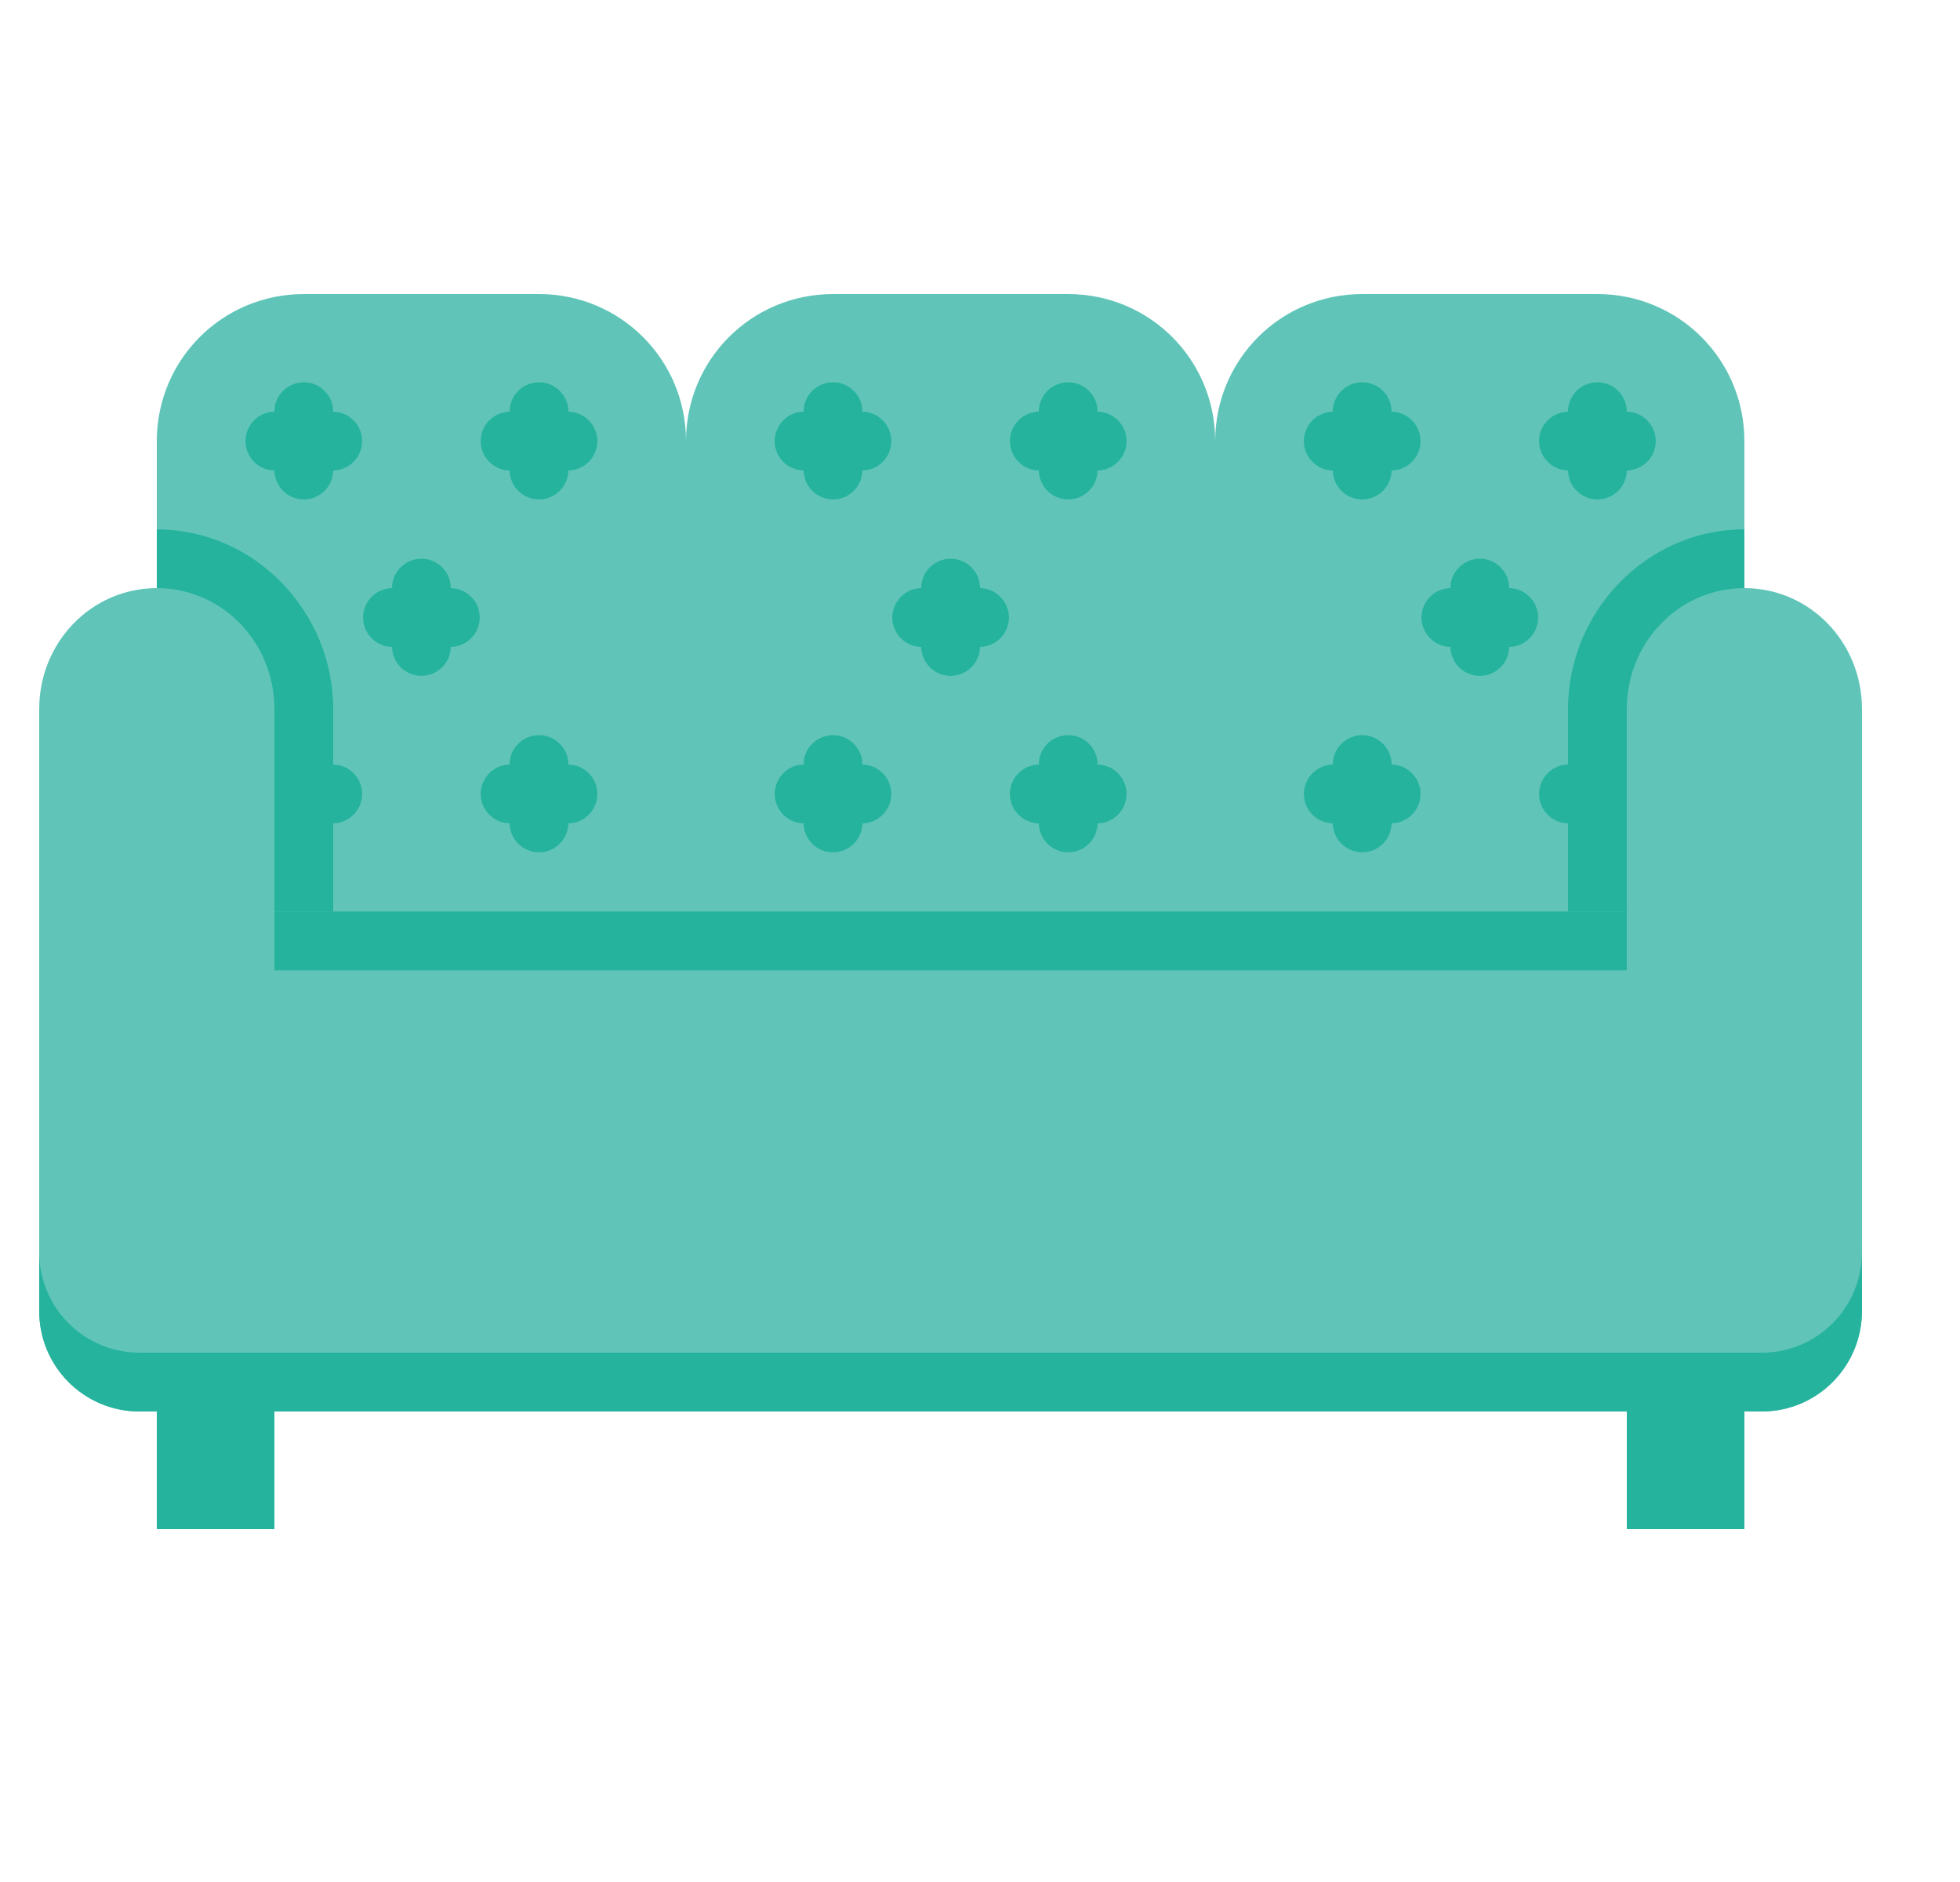 <svg width="25" height="24" viewBox="0 0 25 24" fill="none" xmlns="http://www.w3.org/2000/svg">
<g id="Sofa" clip-path="url(#clip0_2307_268)">
<path id="Vector" d="M2 11.929V5.625C2 4.586 2.836 3.75 3.875 3.75H6.875C7.914 3.75 8.75 4.586 8.75 5.625V11.929M8.75 11.891V5.625C8.75 4.586 9.586 3.75 10.625 3.75H13.625C14.664 3.75 15.5 4.586 15.5 5.625V11.891M15.5 12.781V5.625C15.5 4.586 16.336 3.75 17.375 3.75H20.375C21.414 3.75 22.25 4.586 22.25 5.625V12.781" fill="#60C5B8"/>
<path id="Vector_2" fill-rule="evenodd" clip-rule="evenodd" d="M3.5 13.883V14.633H20.75V13.883H3.5Z" fill="black"/>
<path id="Vector_3" d="M23.75 12.832V16.715C23.75 17.427 23.179 18 22.471 18H1.779C1.61 18 1.443 17.967 1.288 17.902C1.132 17.837 0.991 17.743 0.872 17.623C0.753 17.504 0.659 17.362 0.595 17.206C0.532 17.05 0.499 16.883 0.5 16.715V12.833" fill="#60C5B8"/>
<path id="Vector_4" d="M2 18H3.5V19.5H2V18ZM20.75 18H22.25V19.5H20.75V18Z" fill="#25B39E"/>
<path id="Vector_5" fill-rule="evenodd" clip-rule="evenodd" d="M3.868 4.875C3.769 4.877 3.674 4.918 3.605 4.989C3.536 5.061 3.498 5.157 3.5 5.256V5.994C3.5 6.093 3.54 6.189 3.61 6.259C3.68 6.329 3.776 6.369 3.875 6.369C3.975 6.369 4.07 6.329 4.14 6.259C4.211 6.189 4.25 6.093 4.25 5.994V5.256C4.251 5.206 4.242 5.156 4.223 5.109C4.204 5.063 4.176 5.02 4.14 4.985C4.105 4.949 4.062 4.921 4.016 4.902C3.969 4.883 3.919 4.874 3.868 4.875Z" fill="#25B39E"/>
<path id="Vector_6" fill-rule="evenodd" clip-rule="evenodd" d="M3.506 5.25C3.407 5.25 3.311 5.289 3.241 5.36C3.171 5.43 3.131 5.526 3.131 5.625C3.131 5.725 3.171 5.82 3.241 5.89C3.311 5.961 3.407 6 3.506 6H4.244C4.343 6 4.439 5.961 4.509 5.89C4.58 5.82 4.619 5.725 4.619 5.625C4.619 5.526 4.58 5.43 4.509 5.36C4.439 5.289 4.343 5.25 4.244 5.25H3.506ZM6.869 4.875C6.82 4.876 6.771 4.886 6.726 4.906C6.681 4.925 6.64 4.954 6.606 4.989C6.571 5.024 6.544 5.066 6.526 5.112C6.508 5.158 6.499 5.207 6.5 5.256V5.994C6.5 6.093 6.539 6.189 6.61 6.259C6.68 6.329 6.776 6.369 6.875 6.369C6.974 6.369 7.07 6.329 7.14 6.259C7.21 6.189 7.25 6.093 7.25 5.994V5.256C7.251 5.206 7.242 5.156 7.223 5.109C7.204 5.063 7.176 5.02 7.14 4.985C7.105 4.949 7.062 4.921 7.016 4.902C6.969 4.883 6.919 4.874 6.869 4.875Z" fill="#25B39E"/>
<path id="Vector_7" fill-rule="evenodd" clip-rule="evenodd" d="M6.506 5.25C6.407 5.25 6.311 5.289 6.241 5.36C6.171 5.43 6.131 5.526 6.131 5.625C6.131 5.724 6.171 5.82 6.241 5.89C6.311 5.96 6.407 6 6.506 6H7.244C7.344 6 7.439 5.96 7.509 5.89C7.58 5.82 7.619 5.724 7.619 5.625C7.619 5.526 7.58 5.43 7.509 5.36C7.439 5.289 7.344 5.25 7.244 5.25H6.506ZM5.369 7.125C5.32 7.126 5.271 7.136 5.226 7.156C5.181 7.175 5.14 7.204 5.106 7.239C5.071 7.274 5.044 7.316 5.026 7.362C5.008 7.408 4.999 7.457 5 7.506V8.244C5 8.343 5.04 8.439 5.11 8.509C5.18 8.579 5.276 8.619 5.375 8.619C5.475 8.619 5.57 8.579 5.64 8.509C5.711 8.439 5.75 8.343 5.75 8.244V7.506C5.751 7.456 5.742 7.406 5.723 7.359C5.704 7.313 5.676 7.27 5.64 7.235C5.605 7.199 5.562 7.171 5.516 7.152C5.469 7.133 5.419 7.124 5.369 7.125Z" fill="#25B39E"/>
<path id="Vector_8" fill-rule="evenodd" clip-rule="evenodd" d="M5.006 7.5C4.907 7.5 4.811 7.539 4.741 7.61C4.671 7.68 4.631 7.776 4.631 7.875C4.631 7.974 4.671 8.07 4.741 8.14C4.811 8.21 4.907 8.25 5.006 8.25H5.744C5.843 8.25 5.939 8.21 6.009 8.14C6.08 8.07 6.119 7.974 6.119 7.875C6.119 7.776 6.08 7.68 6.009 7.61C5.939 7.539 5.843 7.5 5.744 7.5H5.006ZM6.869 9.375C6.82 9.376 6.771 9.386 6.726 9.406C6.681 9.425 6.64 9.454 6.606 9.489C6.571 9.524 6.544 9.566 6.526 9.612C6.508 9.658 6.499 9.707 6.5 9.756V10.494C6.5 10.593 6.539 10.689 6.61 10.759C6.68 10.829 6.776 10.869 6.875 10.869C6.974 10.869 7.07 10.829 7.14 10.759C7.21 10.689 7.25 10.593 7.25 10.494V9.756C7.251 9.706 7.242 9.656 7.223 9.609C7.204 9.563 7.176 9.52 7.14 9.485C7.105 9.449 7.062 9.421 7.016 9.402C6.969 9.383 6.919 9.374 6.869 9.375Z" fill="#25B39E"/>
<path id="Vector_9" fill-rule="evenodd" clip-rule="evenodd" d="M6.506 9.75C6.407 9.75 6.311 9.789 6.241 9.86C6.171 9.93 6.131 10.026 6.131 10.125C6.131 10.225 6.171 10.32 6.241 10.39C6.311 10.46 6.407 10.5 6.506 10.5H7.244C7.344 10.5 7.439 10.46 7.509 10.39C7.58 10.32 7.619 10.225 7.619 10.125C7.619 10.026 7.58 9.93 7.509 9.86C7.439 9.789 7.344 9.75 7.244 9.75H6.506ZM3.869 9.375C3.82 9.376 3.771 9.386 3.726 9.406C3.681 9.425 3.64 9.454 3.606 9.489C3.571 9.524 3.544 9.566 3.526 9.612C3.508 9.658 3.499 9.707 3.5 9.756V10.494C3.5 10.594 3.54 10.689 3.61 10.759C3.68 10.829 3.776 10.869 3.875 10.869C3.975 10.869 4.07 10.829 4.14 10.759C4.211 10.689 4.25 10.594 4.25 10.494V9.756C4.251 9.706 4.242 9.656 4.223 9.609C4.204 9.563 4.176 9.52 4.14 9.485C4.105 9.449 4.062 9.421 4.016 9.402C3.969 9.383 3.919 9.374 3.869 9.375Z" fill="#25B39E"/>
<path id="Vector_10" fill-rule="evenodd" clip-rule="evenodd" d="M3.506 9.75C3.407 9.75 3.311 9.789 3.241 9.86C3.171 9.93 3.131 10.025 3.131 10.125C3.131 10.225 3.171 10.32 3.241 10.39C3.311 10.46 3.407 10.5 3.506 10.5H4.244C4.343 10.5 4.439 10.46 4.509 10.39C4.58 10.32 4.619 10.225 4.619 10.125C4.619 10.025 4.58 9.93 4.509 9.86C4.439 9.789 4.343 9.75 4.244 9.75H3.506Z" fill="#25B39E"/>
<path id="Vector_11" d="M2 6.751V8.251C2.417 8.251 2.75 8.58 2.75 9.043V11.929H4.25V9.043C4.25 7.797 3.245 6.751 2 6.751Z" fill="#25B39E"/>
<path id="Vector_12" fill-rule="evenodd" clip-rule="evenodd" d="M10.618 4.875C10.519 4.877 10.424 4.918 10.355 4.989C10.286 5.061 10.248 5.157 10.25 5.256V5.994C10.25 6.093 10.29 6.189 10.36 6.259C10.43 6.329 10.526 6.369 10.625 6.369C10.725 6.369 10.82 6.329 10.89 6.259C10.961 6.189 11 6.093 11 5.994V5.256C11.001 5.206 10.992 5.156 10.973 5.109C10.954 5.063 10.926 5.02 10.89 4.985C10.855 4.949 10.812 4.921 10.766 4.902C10.719 4.883 10.669 4.874 10.618 4.875Z" fill="#25B39E"/>
<path id="Vector_13" fill-rule="evenodd" clip-rule="evenodd" d="M10.256 5.25C10.156 5.25 10.061 5.289 9.991 5.36C9.921 5.43 9.881 5.526 9.881 5.625C9.881 5.725 9.921 5.82 9.991 5.89C10.061 5.961 10.156 6 10.256 6H10.994C11.093 6 11.189 5.961 11.259 5.89C11.329 5.82 11.369 5.725 11.369 5.625C11.369 5.526 11.329 5.43 11.259 5.36C11.189 5.289 11.093 5.25 10.994 5.25H10.256ZM13.619 4.875C13.57 4.876 13.521 4.886 13.476 4.906C13.431 4.925 13.39 4.954 13.355 4.989C13.321 5.024 13.294 5.066 13.276 5.112C13.258 5.158 13.249 5.207 13.25 5.256V5.994C13.25 6.093 13.29 6.189 13.36 6.259C13.43 6.329 13.525 6.369 13.625 6.369C13.724 6.369 13.82 6.329 13.89 6.259C13.96 6.189 14 6.093 14 5.994V5.256C14.001 5.206 13.992 5.156 13.973 5.109C13.954 5.063 13.926 5.02 13.89 4.985C13.855 4.949 13.812 4.921 13.766 4.902C13.719 4.883 13.669 4.874 13.619 4.875Z" fill="#25B39E"/>
<path id="Vector_14" fill-rule="evenodd" clip-rule="evenodd" d="M13.256 5.25C13.157 5.25 13.061 5.289 12.991 5.36C12.921 5.43 12.881 5.526 12.881 5.625C12.881 5.724 12.921 5.82 12.991 5.89C13.061 5.96 13.157 6 13.256 6H13.994C14.094 6 14.189 5.96 14.259 5.89C14.33 5.82 14.369 5.724 14.369 5.625C14.369 5.526 14.33 5.43 14.259 5.36C14.189 5.289 14.094 5.25 13.994 5.25H13.256ZM12.119 7.125C12.07 7.126 12.021 7.136 11.976 7.156C11.931 7.175 11.89 7.204 11.856 7.239C11.821 7.274 11.794 7.316 11.776 7.362C11.758 7.408 11.749 7.457 11.75 7.506V8.244C11.75 8.343 11.79 8.439 11.86 8.509C11.93 8.579 12.026 8.619 12.125 8.619C12.225 8.619 12.32 8.579 12.39 8.509C12.461 8.439 12.5 8.343 12.5 8.244V7.506C12.501 7.456 12.492 7.406 12.473 7.359C12.454 7.313 12.426 7.27 12.39 7.235C12.355 7.199 12.312 7.171 12.266 7.152C12.219 7.133 12.169 7.124 12.119 7.125Z" fill="#25B39E"/>
<path id="Vector_15" fill-rule="evenodd" clip-rule="evenodd" d="M11.756 7.5C11.656 7.5 11.561 7.539 11.491 7.61C11.421 7.68 11.381 7.776 11.381 7.875C11.381 7.974 11.421 8.07 11.491 8.14C11.561 8.21 11.656 8.25 11.756 8.25H12.494C12.593 8.25 12.689 8.21 12.759 8.14C12.829 8.07 12.869 7.974 12.869 7.875C12.869 7.776 12.829 7.68 12.759 7.61C12.689 7.539 12.593 7.5 12.494 7.5H11.756ZM13.619 9.375C13.57 9.376 13.521 9.386 13.476 9.406C13.431 9.425 13.39 9.454 13.355 9.489C13.321 9.524 13.294 9.566 13.276 9.612C13.258 9.658 13.249 9.707 13.25 9.756V10.494C13.25 10.593 13.29 10.689 13.36 10.759C13.43 10.829 13.525 10.869 13.625 10.869C13.724 10.869 13.82 10.829 13.89 10.759C13.96 10.689 14 10.593 14 10.494V9.756C14.001 9.706 13.992 9.656 13.973 9.609C13.954 9.563 13.926 9.52 13.89 9.485C13.855 9.449 13.812 9.421 13.766 9.402C13.719 9.383 13.669 9.374 13.619 9.375Z" fill="#25B39E"/>
<path id="Vector_16" fill-rule="evenodd" clip-rule="evenodd" d="M13.256 9.75C13.157 9.75 13.061 9.789 12.991 9.86C12.921 9.93 12.881 10.026 12.881 10.125C12.881 10.225 12.921 10.32 12.991 10.39C13.061 10.46 13.157 10.5 13.256 10.5H13.994C14.094 10.5 14.189 10.46 14.259 10.39C14.33 10.32 14.369 10.225 14.369 10.125C14.369 10.026 14.33 9.93 14.259 9.86C14.189 9.789 14.094 9.75 13.994 9.75H13.256ZM10.619 9.375C10.57 9.376 10.521 9.386 10.476 9.406C10.431 9.425 10.39 9.454 10.356 9.489C10.321 9.524 10.294 9.566 10.276 9.612C10.258 9.658 10.249 9.707 10.25 9.756V10.494C10.25 10.594 10.29 10.689 10.36 10.759C10.43 10.829 10.526 10.869 10.625 10.869C10.725 10.869 10.82 10.829 10.89 10.759C10.961 10.689 11 10.594 11 10.494V9.756C11.001 9.706 10.992 9.656 10.973 9.609C10.954 9.563 10.926 9.52 10.89 9.485C10.855 9.449 10.812 9.421 10.766 9.402C10.719 9.383 10.669 9.374 10.619 9.375Z" fill="#25B39E"/>
<path id="Vector_17" fill-rule="evenodd" clip-rule="evenodd" d="M10.256 9.75C10.156 9.75 10.061 9.789 9.991 9.86C9.921 9.93 9.881 10.026 9.881 10.125C9.881 10.225 9.921 10.32 9.991 10.39C10.061 10.46 10.156 10.5 10.256 10.5H10.994C11.093 10.5 11.189 10.46 11.259 10.39C11.329 10.32 11.369 10.225 11.369 10.125C11.369 10.026 11.329 9.93 11.259 9.86C11.189 9.789 11.093 9.75 10.994 9.75H10.256ZM17.369 4.875C17.32 4.876 17.271 4.886 17.226 4.906C17.181 4.925 17.14 4.954 17.105 4.989C17.071 5.024 17.044 5.066 17.026 5.112C17.008 5.158 16.999 5.207 17 5.256V5.994C17 6.093 17.04 6.189 17.11 6.259C17.18 6.329 17.276 6.369 17.375 6.369C17.474 6.369 17.57 6.329 17.64 6.259C17.71 6.189 17.75 6.093 17.75 5.994V5.256C17.751 5.206 17.741 5.156 17.723 5.109C17.704 5.063 17.676 5.02 17.64 4.985C17.605 4.949 17.562 4.921 17.516 4.902C17.469 4.883 17.419 4.874 17.369 4.875Z" fill="#25B39E"/>
<path id="Vector_18" fill-rule="evenodd" clip-rule="evenodd" d="M17.006 5.25C16.907 5.25 16.811 5.289 16.741 5.36C16.671 5.43 16.631 5.526 16.631 5.625C16.631 5.725 16.671 5.82 16.741 5.89C16.811 5.961 16.907 6 17.006 6H17.744C17.843 6 17.939 5.961 18.009 5.89C18.079 5.82 18.119 5.725 18.119 5.625C18.119 5.526 18.079 5.43 18.009 5.36C17.939 5.289 17.843 5.25 17.744 5.25H17.006ZM20.369 4.875C20.32 4.876 20.271 4.886 20.226 4.906C20.181 4.925 20.14 4.954 20.105 4.989C20.071 5.024 20.044 5.066 20.026 5.112C20.008 5.158 19.999 5.207 20 5.256V5.994C20 6.093 20.04 6.189 20.11 6.259C20.18 6.329 20.276 6.369 20.375 6.369C20.474 6.369 20.57 6.329 20.64 6.259C20.71 6.189 20.75 6.093 20.75 5.994V5.256C20.751 5.206 20.741 5.156 20.723 5.109C20.704 5.063 20.676 5.02 20.64 4.985C20.605 4.949 20.562 4.921 20.516 4.902C20.469 4.883 20.419 4.874 20.369 4.875Z" fill="#25B39E"/>
<path id="Vector_19" fill-rule="evenodd" clip-rule="evenodd" d="M20.006 5.25C19.907 5.25 19.811 5.289 19.741 5.36C19.671 5.43 19.631 5.526 19.631 5.625C19.631 5.724 19.671 5.82 19.741 5.89C19.811 5.96 19.907 6 20.006 6H20.744C20.843 6 20.939 5.96 21.009 5.89C21.08 5.82 21.119 5.724 21.119 5.625C21.119 5.526 21.08 5.43 21.009 5.36C20.939 5.289 20.843 5.25 20.744 5.25H20.006ZM18.869 7.125C18.82 7.126 18.771 7.136 18.726 7.156C18.681 7.175 18.64 7.204 18.606 7.239C18.571 7.274 18.544 7.316 18.526 7.362C18.508 7.408 18.499 7.457 18.5 7.506V8.244C18.5 8.343 18.54 8.439 18.61 8.509C18.68 8.579 18.776 8.619 18.875 8.619C18.974 8.619 19.07 8.579 19.14 8.509C19.211 8.439 19.25 8.343 19.25 8.244V7.506C19.251 7.456 19.242 7.406 19.223 7.359C19.204 7.313 19.176 7.27 19.14 7.235C19.105 7.199 19.062 7.171 19.016 7.152C18.969 7.133 18.919 7.124 18.869 7.125Z" fill="#25B39E"/>
<path id="Vector_20" fill-rule="evenodd" clip-rule="evenodd" d="M18.506 7.5C18.407 7.5 18.311 7.539 18.241 7.61C18.171 7.68 18.131 7.776 18.131 7.875C18.131 7.974 18.171 8.07 18.241 8.14C18.311 8.21 18.407 8.25 18.506 8.25H19.244C19.343 8.25 19.439 8.21 19.509 8.14C19.579 8.07 19.619 7.974 19.619 7.875C19.619 7.776 19.579 7.68 19.509 7.61C19.439 7.539 19.343 7.5 19.244 7.5H18.506ZM20.369 9.375C20.32 9.376 20.271 9.386 20.226 9.406C20.181 9.425 20.14 9.454 20.105 9.489C20.071 9.524 20.044 9.566 20.026 9.612C20.008 9.658 19.999 9.707 20 9.756V10.494C20 10.593 20.04 10.689 20.11 10.759C20.18 10.829 20.276 10.869 20.375 10.869C20.474 10.869 20.57 10.829 20.64 10.759C20.71 10.689 20.75 10.593 20.75 10.494V9.756C20.751 9.706 20.741 9.656 20.723 9.609C20.704 9.563 20.676 9.52 20.64 9.485C20.605 9.449 20.562 9.421 20.516 9.402C20.469 9.383 20.419 9.374 20.369 9.375Z" fill="#25B39E"/>
<path id="Vector_21" fill-rule="evenodd" clip-rule="evenodd" d="M20.006 9.75C19.907 9.75 19.811 9.789 19.741 9.86C19.671 9.93 19.631 10.026 19.631 10.125C19.631 10.225 19.671 10.32 19.741 10.39C19.811 10.46 19.907 10.5 20.006 10.5H20.744C20.843 10.5 20.939 10.46 21.009 10.39C21.08 10.32 21.119 10.225 21.119 10.125C21.119 10.026 21.08 9.93 21.009 9.86C20.939 9.789 20.843 9.75 20.744 9.75H20.006ZM17.369 9.375C17.32 9.376 17.271 9.386 17.226 9.406C17.181 9.425 17.14 9.454 17.106 9.489C17.071 9.524 17.044 9.566 17.026 9.612C17.008 9.658 16.999 9.707 17 9.756V10.494C17 10.594 17.04 10.689 17.11 10.759C17.18 10.829 17.276 10.869 17.375 10.869C17.474 10.869 17.57 10.829 17.64 10.759C17.711 10.689 17.75 10.594 17.75 10.494V9.756C17.751 9.706 17.742 9.656 17.723 9.609C17.704 9.563 17.676 9.52 17.64 9.485C17.605 9.449 17.562 9.421 17.516 9.402C17.469 9.383 17.419 9.374 17.369 9.375Z" fill="#25B39E"/>
<path id="Vector_22" fill-rule="evenodd" clip-rule="evenodd" d="M17.006 9.75C16.907 9.75 16.811 9.789 16.741 9.86C16.671 9.93 16.631 10.025 16.631 10.125C16.631 10.225 16.671 10.32 16.741 10.39C16.811 10.46 16.907 10.5 17.006 10.5H17.744C17.843 10.5 17.939 10.46 18.009 10.39C18.079 10.32 18.119 10.225 18.119 10.125C18.119 10.025 18.079 9.93 18.009 9.86C17.939 9.789 17.843 9.75 17.744 9.75H17.006Z" fill="#25B39E"/>
<path id="Vector_23" d="M0.5 14.441V9.043C0.5 8.188 1.169 7.5 2 7.5C2.831 7.5 3.5 8.188 3.5 9.043V18" fill="#60C5B8"/>
<path id="Vector_24" d="M22.25 6.75C21.005 6.75 20 7.797 20 9.043V12.781H21.5V9.043C21.5 8.58 21.833 8.251 22.25 8.251V6.75Z" fill="#25B39E"/>
<path id="Vector_25" d="M20.75 18V9.043C20.75 8.188 21.419 7.5 22.25 7.5C23.081 7.5 23.75 8.188 23.75 9.043V14.441M3.5 11.625H20.75V13.875H3.5V11.625Z" fill="#60C5B8"/>
<path id="Vector_26" d="M3.5 11.624H20.75V12.374H3.5V11.624ZM0.5 15.964V16.715C0.5 17.426 1.07 18 1.779 18H22.471C23.179 18 23.75 17.425 23.75 16.714V15.964C23.75 16.675 23.18 17.25 22.471 17.25H1.779C1.61 17.25 1.444 17.216 1.288 17.152C1.133 17.087 0.991 16.992 0.873 16.873C0.754 16.753 0.66 16.611 0.596 16.456C0.532 16.3 0.499 16.133 0.5 15.964Z" fill="#25B39E"/>
</g>
<defs>
<clipPath id="clip0_2307_268">
<rect width="24" height="24" fill="white" transform="translate(0.5)"/>
</clipPath>
</defs>
</svg>
